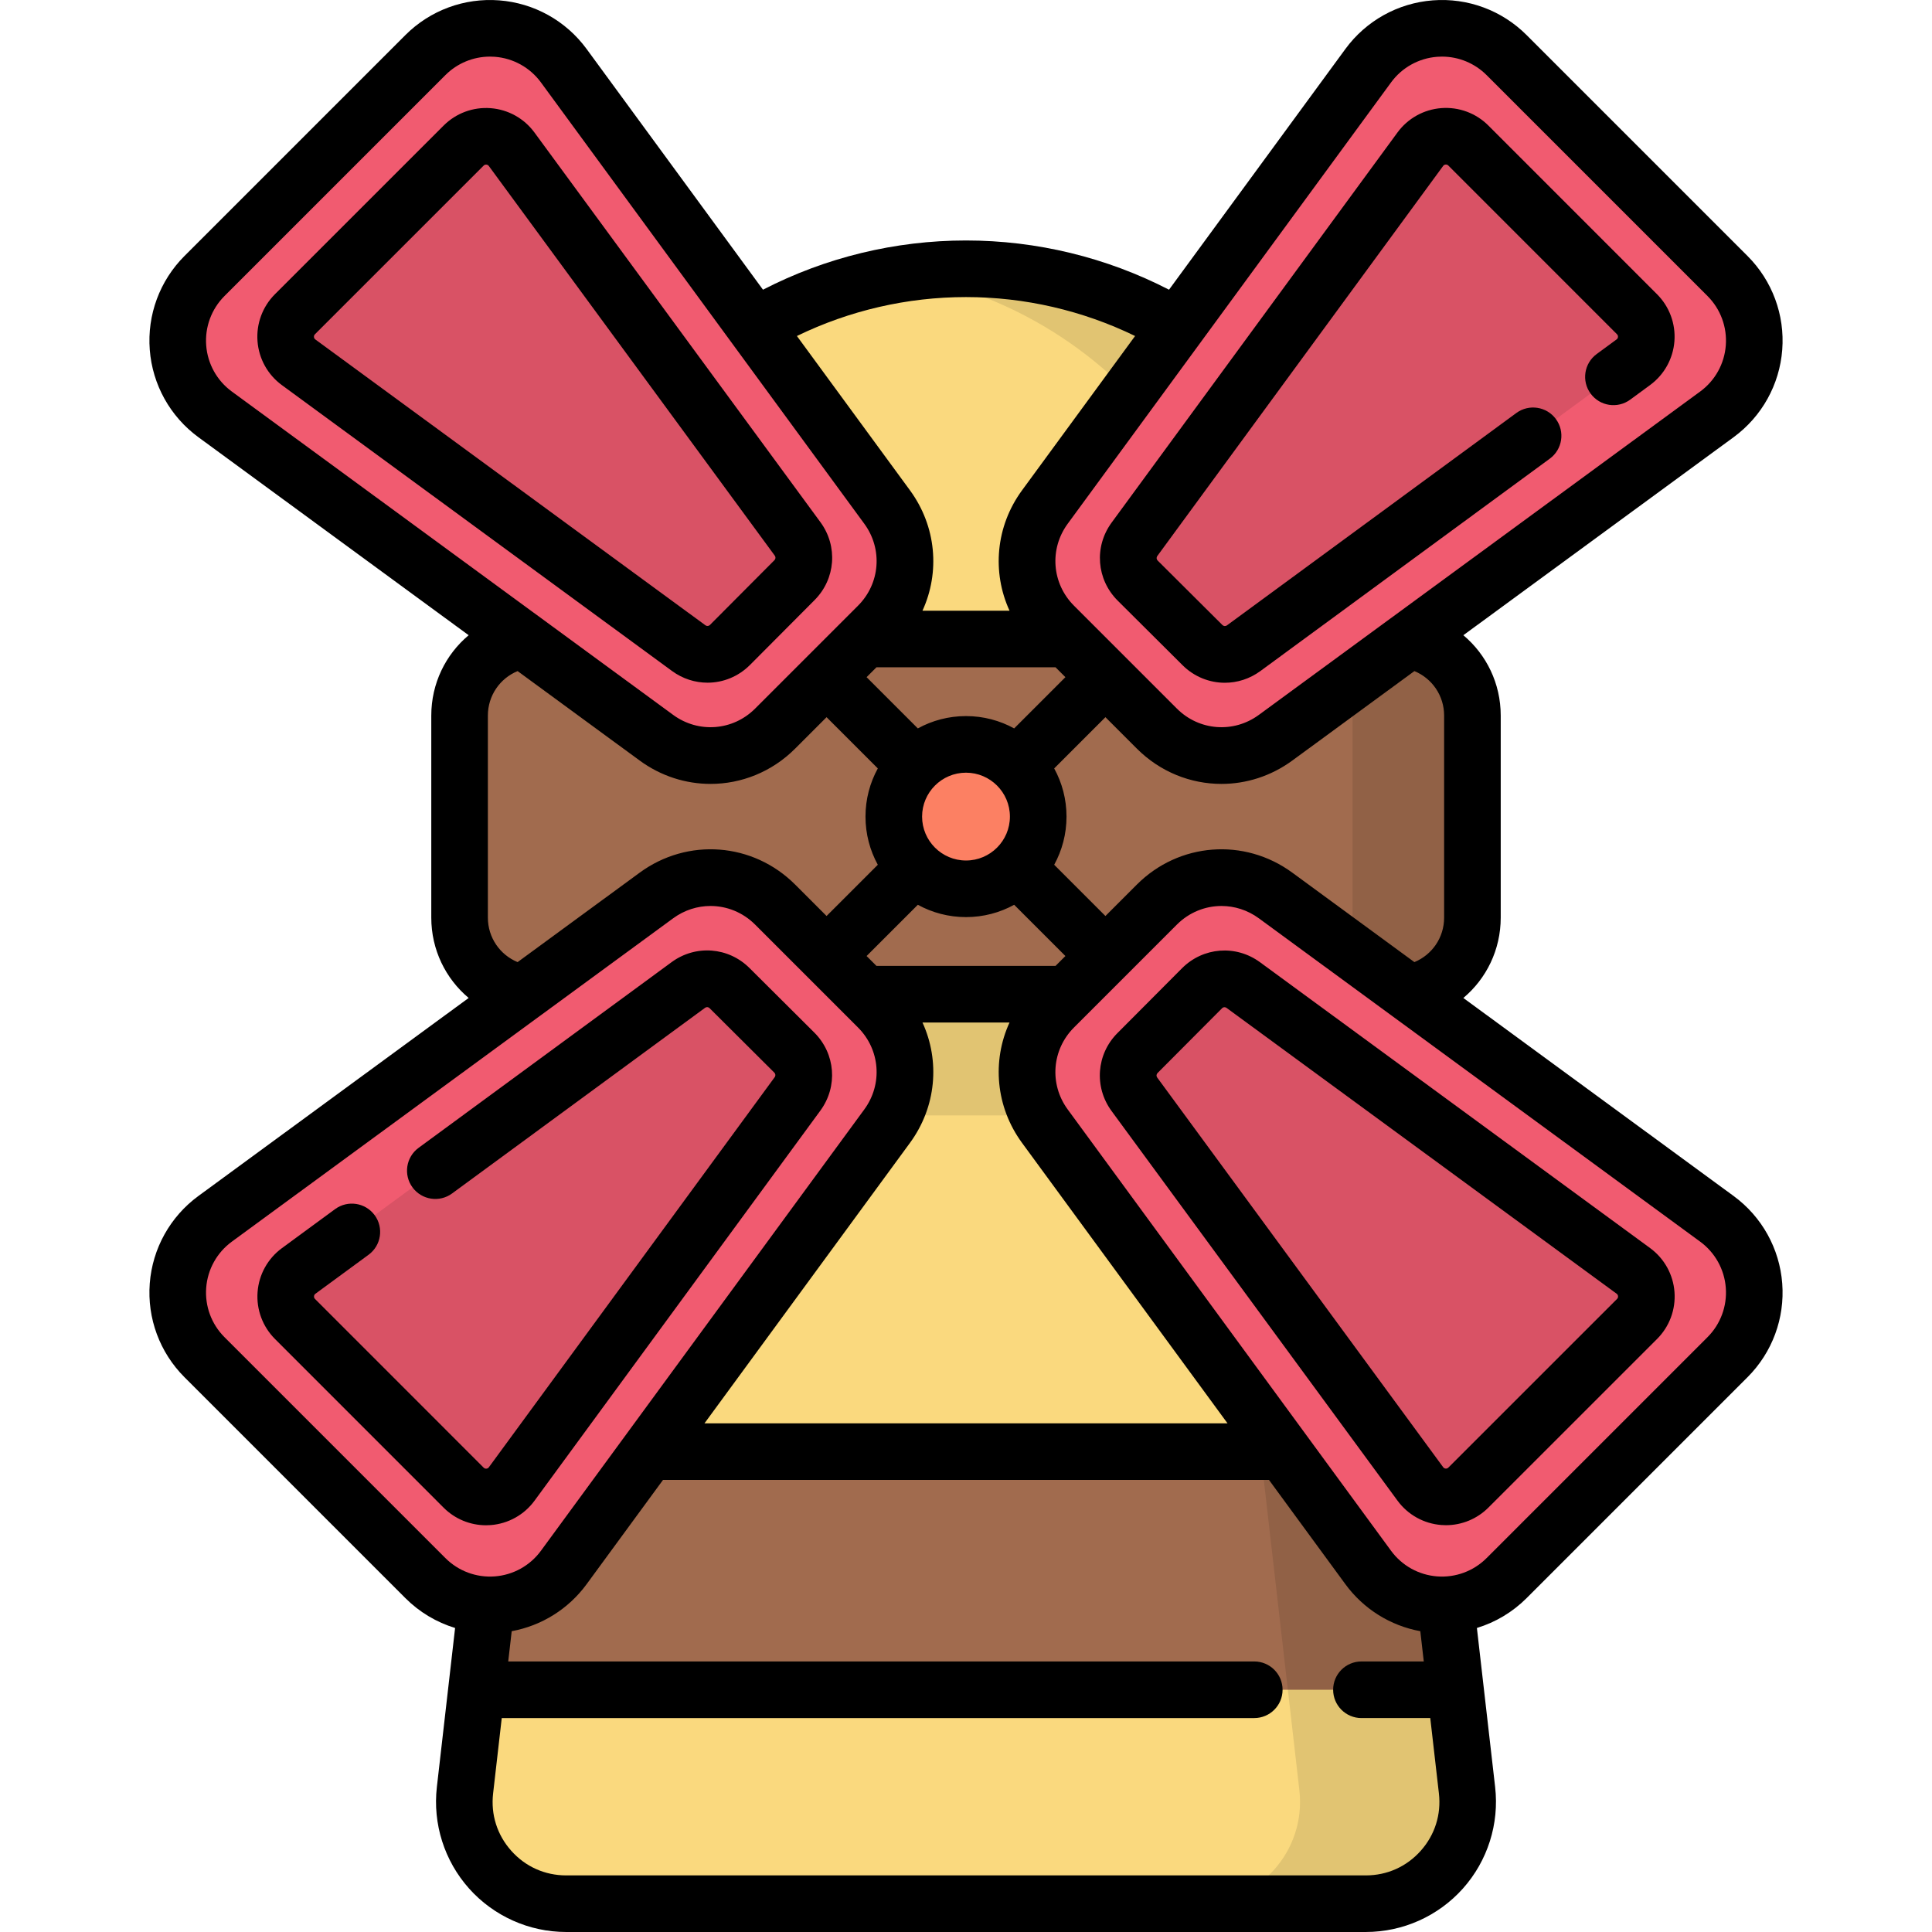 <?xml version="1.0" encoding="iso-8859-1"?>
<!-- Generator: Adobe Illustrator 19.0.0, SVG Export Plug-In . SVG Version: 6.00 Build 0)  -->
<svg version="1.1" id="Capa_1" xmlns="http://www.w3.org/2000/svg" xmlns:xlink="http://www.w3.org/1999/xlink" x="0px" y="0px"
	 viewBox="0 0 512.002 512.002" style="enable-background:new 0 0 512.002 512.002;" xml:space="preserve">
<circle style="fill:#FAD97E;" cx="256.001" cy="181.201" r="109.97"/>
<path style="opacity:0.1;enable-background:new    ;" d="M256.001,71.229c-5.992,0-11.869,0.487-17.601,1.409
	c52.369,8.425,92.374,53.821,92.374,108.566c0,54.746-40.004,100.141-92.374,108.566c5.732,0.922,11.609,1.409,17.601,1.409
	c60.738,0,109.975-49.238,109.975-109.975C365.976,120.467,316.739,71.229,256.001,71.229z"/>
<path style="fill:#FAD97E;" d="M361.961,504.501h-211.92c-16.125,0-28.652-14.045-26.816-30.065l31.165-271.868h203.222
	l31.165,271.868C390.613,490.456,378.086,504.501,361.961,504.501z"/>
<polygon style="fill:#A16B4E;" points="378.49,384.7 133.512,384.7 126.278,447.806 385.724,447.806 "/>
<path style="opacity:0.1;enable-background:new    ;" d="M388.777,474.436l-20.501-178.844l0,0l-10.664-93.024H154.39
	l-10.664,93.024h180.121l20.501,178.844c1.836,16.02-10.691,30.065-26.816,30.065h44.428
	C378.086,504.501,390.613,490.456,388.777,474.436z"/>
<path style="fill:#A16B4E;" d="M369.927,263.473H142.075c-11.201,0-20.281-9.08-20.281-20.281v-53.569
	c0-11.201,9.08-20.281,20.281-20.281h227.852c11.201,0,20.281,9.08,20.281,20.281v53.569
	C390.208,254.392,381.128,263.473,369.927,263.473z"/>
<path style="opacity:0.1;enable-background:new    ;" d="M369.927,169.342h-31.764c11.201,0,20.281,9.08,20.281,20.281v53.569
	c0,11.201-9.08,20.281-20.281,20.281h31.764c11.201,0,20.281-9.08,20.281-20.281v-53.569
	C390.208,178.422,381.128,169.342,369.927,169.342z"/>
<path style="fill:#F15B70;" d="M457.812,73.143l-58.546-58.546c-10.5-10.5-27.891-9.167-36.667,2.812l-85.698,116.963
	c-7.064,9.641-6.04,22.993,2.411,31.444l27.28,27.28c8.451,8.451,21.803,9.475,31.444,2.411L455,109.809
	C466.978,101.033,468.312,83.643,457.812,73.143z"/>
<path style="opacity:0.1;enable-background:new    ;" d="M389.131,38.567l44.694,44.705c3.643,3.644,3.183,9.679-0.972,12.727
	l-103.268,75.785c-3.342,2.453-7.973,2.104-10.911-0.821l-17.18-17.107c-2.946-2.933-3.307-7.578-0.85-10.931l75.754-103.384
	C379.446,35.383,385.485,34.92,389.131,38.567z"/>
<path style="fill:#F15B70;" d="M112.737,14.597L54.191,73.143c-10.5,10.5-9.167,27.89,2.812,36.667l116.964,85.698
	c9.641,7.064,22.993,6.04,31.444-2.411l27.28-27.28c8.451-8.451,9.475-21.803,2.411-31.444L149.404,17.408
	C140.627,5.43,123.237,4.096,112.737,14.597z"/>
<path style="opacity:0.1;enable-background:new    ;" d="M78.161,83.277l44.705-44.693c3.644-3.644,9.679-3.183,12.727,0.972
	l75.785,103.268c2.453,3.342,2.104,7.973-0.821,10.911l-17.107,17.18c-2.933,2.946-7.578,3.307-10.931,0.85L79.137,96.01
	C74.977,92.962,74.515,86.923,78.161,83.277z"/>
<path style="fill:#F15B70;" d="M54.191,359.671l58.546,58.546c10.5,10.5,27.89,9.167,36.667-2.812l85.698-116.964
	c7.064-9.641,6.04-22.993-2.411-31.444l-27.28-27.28c-8.451-8.451-21.803-9.475-31.444-2.411L57.003,323.004
	C45.024,331.781,43.69,349.171,54.191,359.671z"/>
<path style="opacity:0.1;enable-background:new    ;" d="M122.872,394.247l-44.693-44.705c-3.644-3.644-3.183-9.678,0.972-12.727
	l103.268-75.785c3.342-2.453,7.973-2.104,10.911,0.821l17.18,17.107c2.946,2.933,3.307,7.578,0.85,10.931l-75.754,103.383
	C132.556,397.431,126.517,397.894,122.872,394.247z"/>
<path style="fill:#F15B70;" d="M399.266,418.217l58.546-58.546c10.5-10.5,9.167-27.891-2.812-36.667l-116.964-85.698
	c-9.641-7.064-22.993-6.04-31.444,2.411l-27.28,27.28c-8.451,8.451-9.475,21.803-2.411,31.444l85.698,116.964
	C371.375,427.384,388.765,428.718,399.266,418.217z"/>
<path style="opacity:0.1;enable-background:new    ;" d="M433.841,349.537l-44.705,44.694c-3.644,3.643-9.679,3.183-12.727-0.972
	l-75.785-103.268c-2.453-3.342-2.104-7.973,0.821-10.911l17.107-17.18c2.933-2.946,7.578-3.307,10.931-0.85l103.383,75.754
	C437.025,339.852,437.488,345.891,433.841,349.537z"/>
<circle style="fill:#FC8063;" cx="256.001" cy="216.411" r="19.14"/>
<path d="M198.766,176.207l17.108-17.18c5.57-5.595,6.222-14.275,1.552-20.64L141.64,35.118c-2.749-3.746-6.983-6.097-11.616-6.451
	c-4.633-0.355-9.175,1.327-12.461,4.613L72.859,77.973c-3.288,3.288-4.97,7.831-4.615,12.467s2.709,8.871,6.46,11.62l103.384,75.755
	c2.842,2.082,6.14,3.104,9.418,3.104C191.599,180.919,195.662,179.324,198.766,176.207z M83.57,89.96
	c-0.224-0.164-0.349-0.388-0.37-0.665s0.068-0.517,0.265-0.714l44.705-44.693c0.177-0.178,0.391-0.268,0.634-0.268
	c0.026,0,0.052,0.001,0.079,0.004c0.277,0.021,0.5,0.145,0.665,0.369l75.786,103.268c0.267,0.365,0.23,0.862-0.089,1.182
	l-17.107,17.18c-0.32,0.321-0.818,0.36-1.183,0.092L83.57,89.96z M313.381,176.278c3.099,3.085,7.142,4.662,11.216,4.662
	c3.282,0,6.585-1.024,9.425-3.109l76.701-56.289c3.339-2.451,4.06-7.144,1.609-10.484c-2.451-3.339-7.145-4.058-10.484-1.609
	l-76.702,56.289c-0.365,0.267-0.861,0.229-1.181-0.089l-17.18-17.106c-0.322-0.32-0.36-0.818-0.092-1.184l75.754-103.384
	c0.164-0.224,0.388-0.348,0.665-0.37c0.272-0.024,0.517,0.067,0.714,0.265l44.693,44.705c0.197,0.196,0.286,0.437,0.264,0.713
	c-0.021,0.277-0.146,0.501-0.37,0.665l-5.273,3.87c-3.339,2.451-4.06,7.145-1.609,10.484c2.451,3.34,7.146,4.058,10.484,1.609
	l5.273-3.87c3.746-2.749,6.098-6.983,6.452-11.616c0.354-4.633-1.327-9.175-4.613-12.461l-44.693-44.704
	c-3.287-3.288-7.825-4.969-12.467-4.616c-4.636,0.355-8.871,2.709-11.619,6.46l-75.754,103.384
	c-4.683,6.391-4.007,15.088,1.607,20.679L313.381,176.278z M459.432,316.955l-71.629-52.482c6.112-5.12,9.905-12.795,9.905-21.282
	v-53.569c0-8.486-3.793-16.161-9.905-21.281l71.629-52.482c7.477-5.478,12.172-13.921,12.881-23.163s-2.643-18.302-9.198-24.857
	L404.569,9.293c-6.555-6.555-15.615-9.909-24.857-9.199c-9.242,0.709-17.685,5.404-23.163,12.881l-46.744,63.798
	c-16.57-8.544-35.028-13.044-53.803-13.044s-37.233,4.5-53.803,13.045l-46.744-63.798c-5.479-7.477-13.921-12.172-23.164-12.881
	c-9.248-0.709-18.302,2.644-24.857,9.199L48.887,67.839c-6.555,6.555-9.907,15.615-9.198,24.857s5.404,17.685,12.881,23.163
	l71.629,52.482c-6.112,5.12-9.905,12.795-9.905,21.281v53.569c0,8.486,3.793,16.161,9.905,21.282L52.57,316.955
	c-7.477,5.478-12.172,13.921-12.881,23.164c-0.709,9.242,2.644,18.302,9.198,24.856l58.546,58.546
	c3.724,3.724,8.257,6.414,13.173,7.913l-1.789,15.602c0,0.002-0.001,0.004-0.001,0.006l-3.042,26.541
	c-1.119,9.757,1.989,19.557,8.526,26.886c6.538,7.33,15.919,11.533,25.741,11.533h211.92c9.821,0,19.204-4.204,25.741-11.533
	c6.537-7.329,9.645-17.129,8.526-26.886l-3.043-26.541c0-0.002,0-0.004-0.001-0.006l-1.789-15.603
	c4.916-1.499,9.449-4.189,13.173-7.913l58.546-58.546c6.554-6.554,9.907-15.614,9.198-24.856
	C471.604,330.875,466.909,322.433,459.432,316.955z M368.648,21.841c2.888-3.942,7.339-6.417,12.211-6.79
	c0.429-0.033,0.857-0.049,1.284-0.049c4.419,0,8.668,1.748,11.819,4.898l58.546,58.546c3.455,3.455,5.222,8.231,4.849,13.104
	c-0.374,4.872-2.849,9.322-6.79,12.21l-116.963,85.698c-6.703,4.911-15.833,4.21-21.708-1.665l-23.753-23.753l-0.004-0.004
	l-3.524-3.524c-5.875-5.875-6.576-15.004-1.665-21.708L368.648,21.841z M244.466,270.973h23.071
	c-4.676,10.184-3.69,22.343,3.314,31.902l54.457,74.325H186.695l54.457-74.325C248.155,293.316,249.142,281.156,244.466,270.973z
	 M232.272,255.973l-2.615-2.615l13.579-13.579c3.793,2.08,8.143,3.265,12.765,3.265c4.622,0,8.972-1.185,12.765-3.265l13.579,13.579
	l-2.615,2.615H232.272z M256.001,189.77c-4.622,0-8.972,1.185-12.765,3.265l-13.579-13.579l2.615-2.615h47.459l2.615,2.615
	l-13.579,13.579C264.974,190.956,260.623,189.77,256.001,189.77z M267.638,216.407c0,6.416-5.22,11.636-11.637,11.636
	s-11.637-5.22-11.637-11.636c0-6.417,5.22-11.637,11.637-11.637C262.418,204.77,267.638,209.991,267.638,216.407z M232.63,203.642
	c-2.08,3.793-3.265,8.143-3.265,12.765s1.185,8.972,3.265,12.765l-13.579,13.579l-8.337-8.337
	c-11.146-11.146-28.465-12.475-41.18-3.158l-32.363,23.712c-4.691-1.934-7.876-6.51-7.876-11.777v-53.569
	c0-5.267,3.186-9.844,7.876-11.777l32.363,23.712c5.663,4.149,12.237,6.186,18.774,6.186c8.142,0,16.224-3.162,22.406-9.345
	l8.337-8.337L232.63,203.642z M279.373,229.172c2.08-3.793,3.265-8.143,3.265-12.765s-1.185-8.973-3.265-12.765l13.579-13.579
	l8.337,8.337c6.183,6.183,14.264,9.345,22.406,9.345c6.536,0,13.112-2.039,18.774-6.186l32.363-23.712
	c4.691,1.934,7.876,6.51,7.876,11.777v53.569c0,5.267-3.186,9.844-7.877,11.777l-32.363-23.712
	c-12.716-9.317-30.035-7.989-41.18,3.158l-8.337,8.337L279.373,229.172z M256.001,78.729c15.585,0,30.915,3.556,44.811,10.317
	l-29.962,40.893c-7.004,9.559-7.991,21.718-3.314,31.902h-23.071c4.676-10.183,3.69-22.343-3.314-31.902l-29.962-40.893
	C225.087,82.285,240.416,78.729,256.001,78.729z M61.435,103.76c-3.941-2.888-6.417-7.338-6.79-12.21
	c-0.374-4.872,1.394-9.649,4.849-13.104L118.04,19.9c3.151-3.151,7.4-4.898,11.819-4.898c0.426,0,0.855,0.017,1.284,0.049
	c4.872,0.374,9.323,2.849,12.211,6.79l50.653,69.132c0.004,0.006,0.008,0.011,0.012,0.017l35.033,47.814
	c4.911,6.703,4.211,15.833-1.665,21.708l-27.28,27.28c-5.877,5.875-15.006,6.576-21.709,1.665L61.435,103.76z M118.04,412.914
	l-58.546-58.546c-3.455-3.455-5.222-8.231-4.849-13.103c0.374-4.873,2.849-9.323,6.79-12.211l116.963-85.698
	c2.985-2.187,6.451-3.261,9.897-3.261c4.291,0,8.553,1.667,11.812,4.926l27.28,27.28c5.876,5.876,6.576,15.005,1.665,21.708
	l-85.698,116.964c-2.888,3.941-7.339,6.417-12.211,6.79C126.27,418.134,121.495,416.369,118.04,412.914z M376.508,490.484
	c-3.749,4.203-8.915,6.518-14.546,6.518H150.041c-5.632,0-10.798-2.314-14.546-6.518c-3.749-4.203-5.46-9.599-4.818-15.194
	l2.291-19.984h199.427c4.142,0,7.5-3.358,7.5-7.5s-3.358-7.5-7.5-7.5H134.687l0.919-8.02c7.926-1.455,15.032-5.875,19.848-12.448
	l20.25-27.639h160.594l20.251,27.639c4.815,6.573,11.922,10.992,19.848,12.448l0.919,8.02h-16.52c-4.142,0-7.5,3.358-7.5,7.5
	s3.358,7.5,7.5,7.5h18.24l2.291,19.984C381.967,480.885,380.256,486.281,376.508,490.484z M452.508,354.368l-58.546,58.546
	c-3.456,3.456-8.237,5.221-13.103,4.849c-4.872-0.374-9.323-2.849-12.211-6.79L282.95,294.009
	c-4.911-6.702-4.211-15.832,1.665-21.707l3.519-3.519c0.004-0.004,0.009-0.008,0.013-0.013l23.748-23.748
	c3.259-3.259,7.52-4.926,11.812-4.926c3.446,0,6.912,1.074,9.897,3.261l116.963,85.698c3.941,2.888,6.417,7.338,6.79,12.211
	C457.731,346.137,455.964,350.913,452.508,354.368z M141.654,397.705l75.754-103.383c4.683-6.391,4.007-15.087-1.607-20.679
	l-17.18-17.107c-5.596-5.571-14.276-6.224-20.641-1.553l-67.052,49.208c-3.339,2.451-4.06,7.145-1.609,10.484
	c2.452,3.34,7.146,4.059,10.484,1.609l67.052-49.207c0.365-0.268,0.862-0.229,1.181,0.089l17.18,17.107
	c0.322,0.32,0.36,0.818,0.092,1.184l-75.754,103.384c-0.164,0.224-0.388,0.349-0.665,0.37c-0.278,0.023-0.518-0.068-0.713-0.264
	l-44.694-44.705c-0.196-0.196-0.285-0.436-0.264-0.713s0.145-0.501,0.37-0.665l14.092-10.342c3.339-2.451,4.06-7.145,1.609-10.484
	c-2.451-3.34-7.144-4.058-10.484-1.609L74.714,330.77c-3.747,2.749-6.098,6.983-6.452,11.617c-0.354,4.633,1.328,9.174,4.612,12.46
	l44.694,44.705c2.998,2.999,7.042,4.662,11.247,4.662c0.406,0,0.813-0.016,1.221-0.047
	C134.671,403.81,138.906,401.455,141.654,397.705z M437.299,330.754L333.915,255c-6.392-4.684-15.089-4.006-20.679,1.607
	l-17.108,17.18c-5.57,5.595-6.223,14.275-1.552,20.64l75.785,103.267c2.749,3.746,6.983,6.098,11.616,6.451
	c0.407,0.031,0.813,0.047,1.217,0.047c4.204,0,8.246-1.663,11.245-4.659l44.705-44.693c3.288-3.288,4.97-7.832,4.615-12.467
	C443.404,337.738,441.049,333.503,437.299,330.754z M428.538,344.232l-44.705,44.693c-0.197,0.197-0.432,0.285-0.714,0.265
	c-0.276-0.022-0.5-0.146-0.665-0.37l-75.786-103.267c-0.267-0.365-0.23-0.861,0.089-1.182l17.107-17.18
	c0.177-0.179,0.41-0.27,0.644-0.27c0.188,0,0.376,0.059,0.539,0.178l103.384,75.754c0.224,0.164,0.349,0.388,0.37,0.665
	C428.824,343.796,428.735,344.036,428.538,344.232z"/>
<g>
</g>
<g>
</g>
<g>
</g>
<g>
</g>
<g>
</g>
<g>
</g>
<g>
</g>
<g>
</g>
<g>
</g>
<g>
</g>
<g>
</g>
<g>
</g>
<g>
</g>
<g>
</g>
<g>
</g>
</svg>
